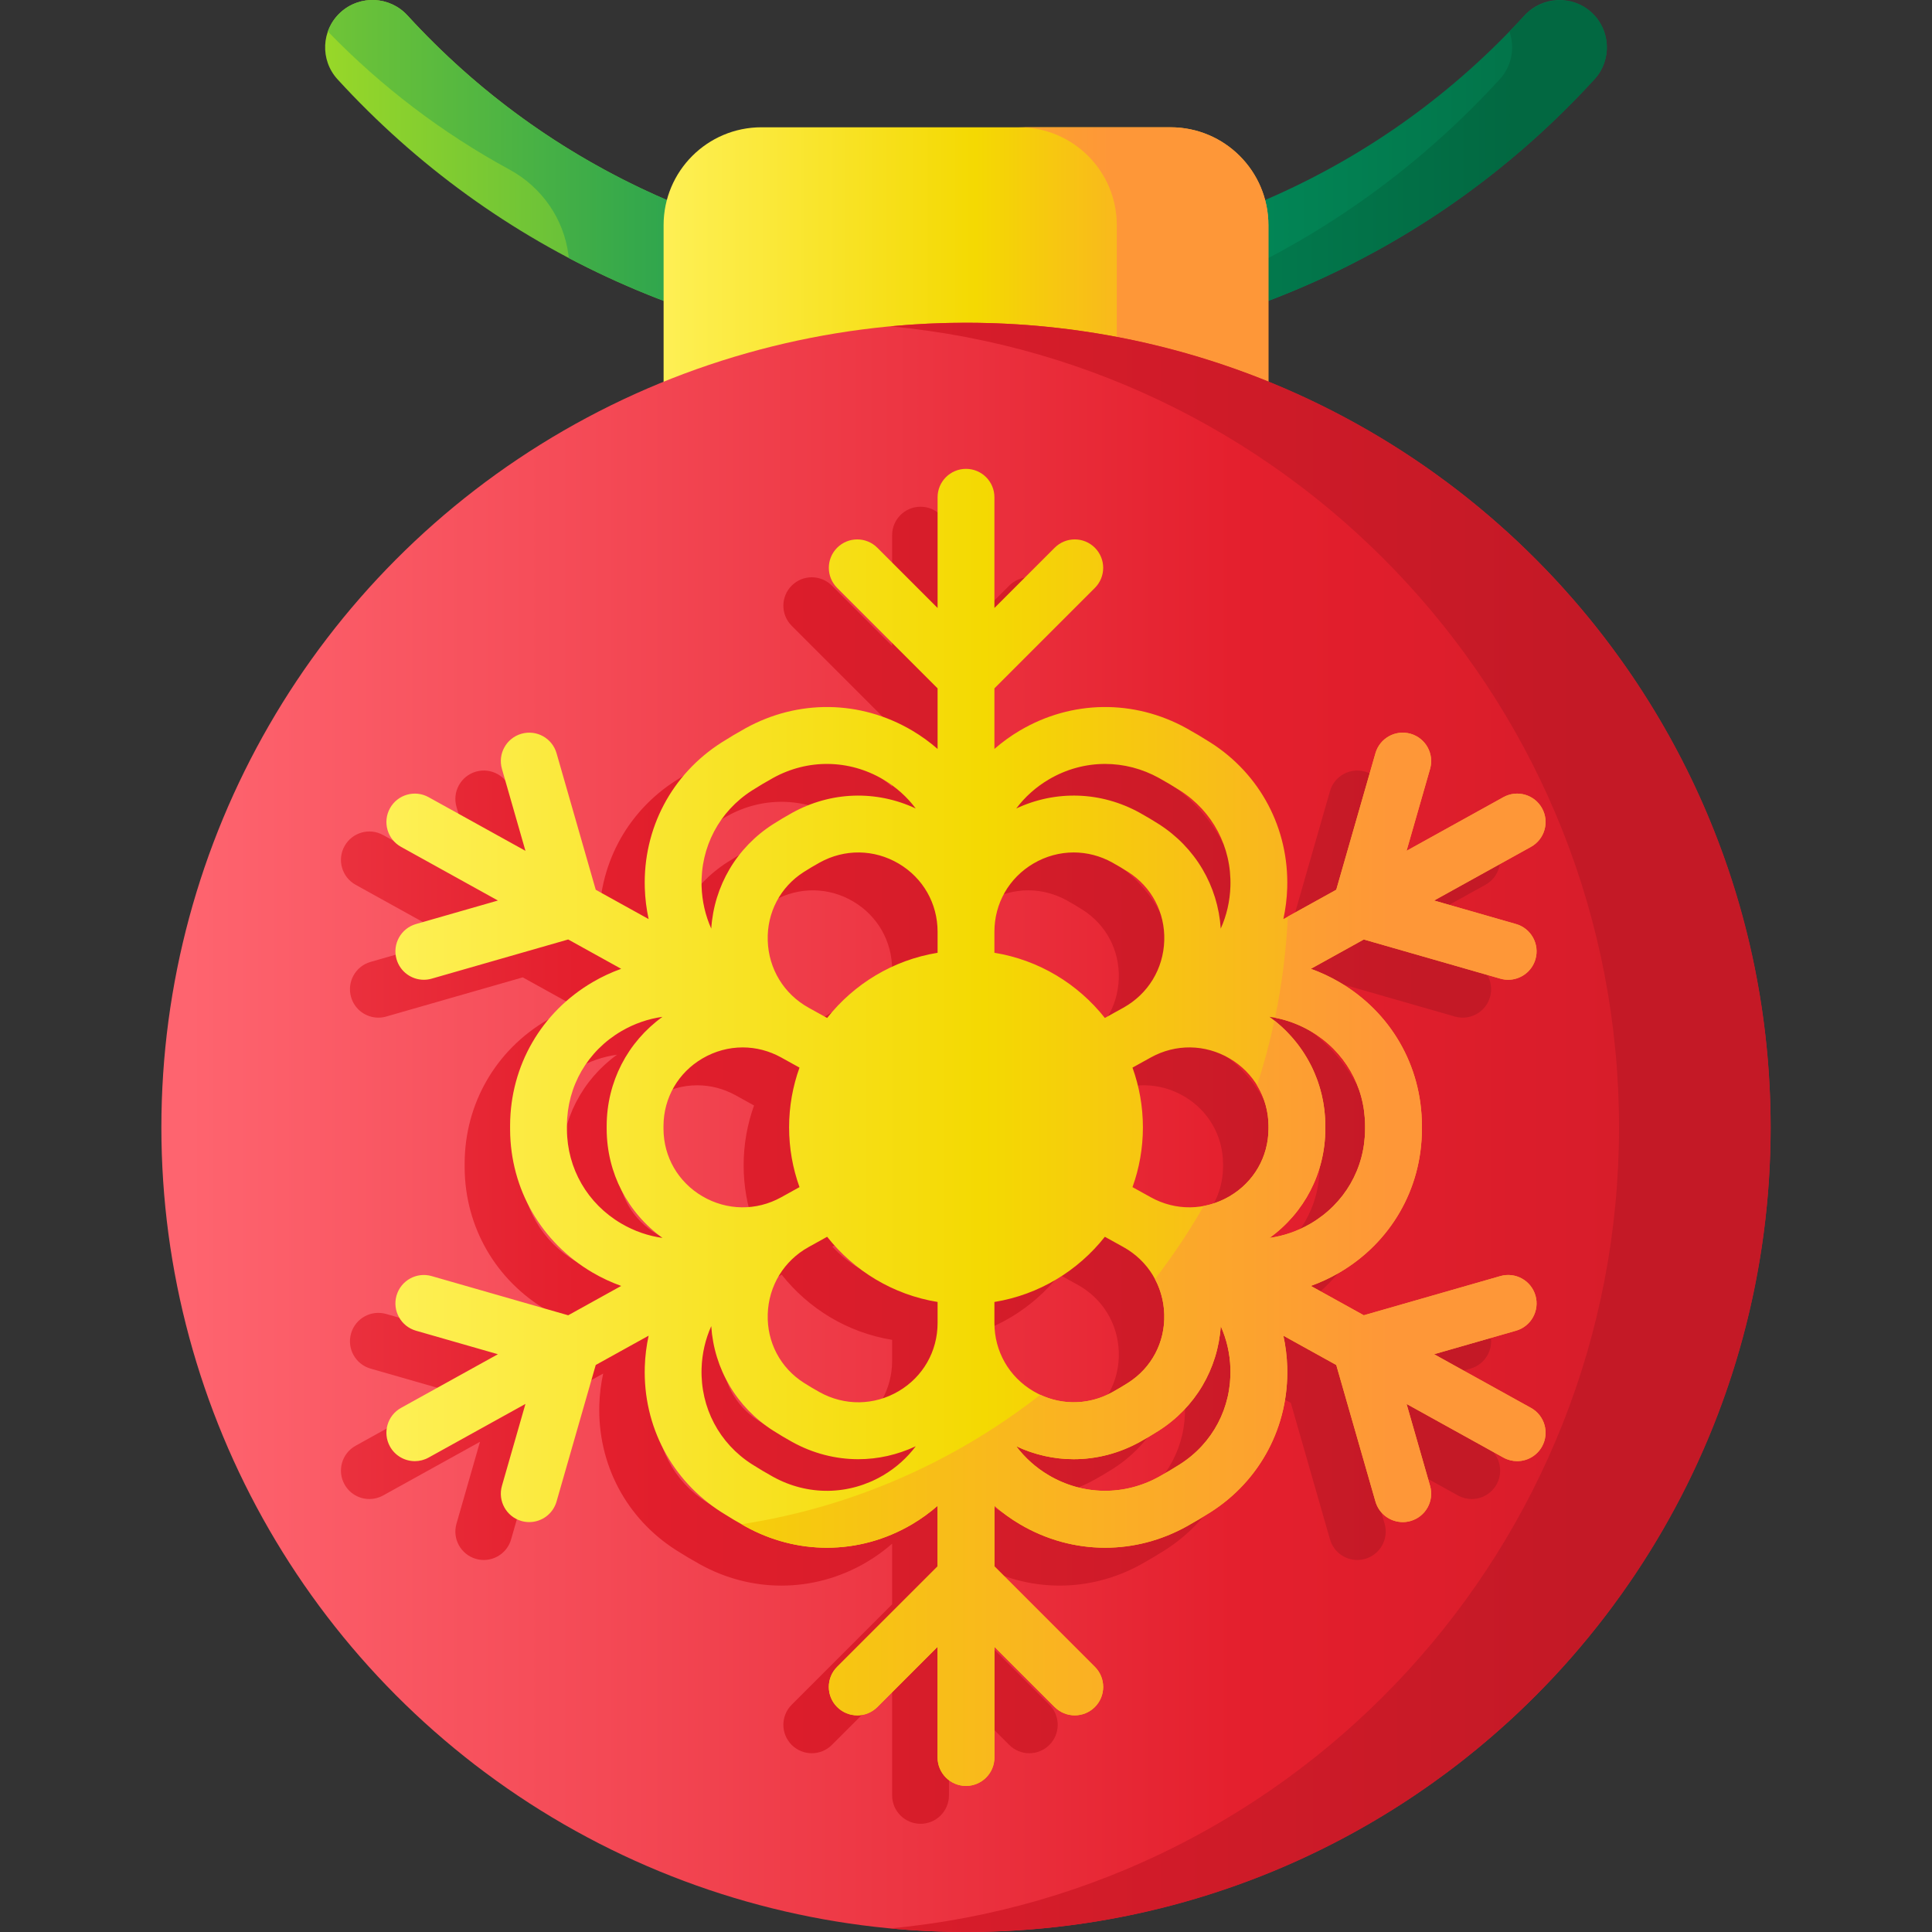 <svg id="Capa_1" enable-background="new 0 0 510 510" height="512" viewBox="0 0 510 510" width="512" xmlns="http://www.w3.org/2000/svg" xmlns:xlink="http://www.w3.org/1999/xlink"><rect x="0" y="0" width="510" height="510" fill="#333333" stroke="none"/><linearGradient id="lg1"><stop offset="0" stop-color="#97d729"/><stop offset=".565" stop-color="#02905d"/><stop offset=".996" stop-color="#026841"/></linearGradient><linearGradient id="SVGID_1_" gradientUnits="userSpaceOnUse" x1="87.099" x2="448.78" xlink:href="#lg1" y1="47" y2="47"/><linearGradient id="SVGID_2_" gradientUnits="userSpaceOnUse" x1="30" x2="402" xlink:href="#lg1" y1="47.001" y2="47.001"/><linearGradient id="lg2"><stop offset="0" stop-color="#fef056"/><stop offset=".521" stop-color="#f4d902"/><stop offset="1" stop-color="#fe9738"/></linearGradient><linearGradient id="SVGID_3_" gradientUnits="userSpaceOnUse" x1="174.13" x2="334.155" xlink:href="#lg2" y1="69.695" y2="69.695"/><linearGradient id="SVGID_4_" gradientUnits="userSpaceOnUse" x1="60.1" x2="292.763" xlink:href="#lg2" y1="69.695" y2="69.695"/><linearGradient id="lg3"><stop offset="0" stop-color="#fe646f"/><stop offset=".521" stop-color="#e41f2d"/><stop offset="1" stop-color="#c41926"/></linearGradient><linearGradient id="SVGID_5_" gradientUnits="userSpaceOnUse" x1="50" x2="586.012" xlink:href="#lg3" y1="297.599" y2="297.599"/><linearGradient id="SVGID_6_" gradientUnits="userSpaceOnUse" x1="-90.5" x2="375.996" xlink:href="#lg3" y1="307.599" y2="307.599"/><linearGradient id="SVGID_7_" gradientUnits="userSpaceOnUse" x1="-179" x2="418.054" xlink:href="#lg3" y1="297.599" y2="297.599"/><linearGradient id="SVGID_8_" gradientUnits="userSpaceOnUse" x1="100" x2="406.713" xlink:href="#lg2" y1="297.599" y2="297.599"/><linearGradient id="SVGID_9_" gradientUnits="userSpaceOnUse" x1="-59" x2="367.011" xlink:href="#lg2" y1="332.418" y2="332.418"/><g><path d="m255 94c-32.102 0-63.111-6.627-92.166-19.699-28.059-12.624-52.865-30.576-73.729-53.359-4.662-5.091-4.314-12.998.777-17.661 5.092-4.662 12.998-4.314 17.661.777 18.555 20.261 40.608 36.224 65.549 47.444 25.807 11.611 53.366 17.498 81.908 17.498s56.101-5.887 81.909-17.498c24.939-11.22 46.993-27.183 65.548-47.444 4.664-5.092 12.571-5.437 17.661-.777 5.091 4.663 5.438 12.569.776 17.661-20.864 22.783-45.67 40.736-73.729 53.359-29.054 13.071-60.062 19.699-92.165 19.699z" fill="url(#SVGID_1_)"/><path d="m419.922 3.102c-5.138-4.511-13.058-3.834-17.684 1.2-1.247 1.357-2.504 2.696-3.788 4.008 1.49 4.22.67 9.1-2.57 12.63-20.86 22.78-45.67 40.74-73.73 53.36-4.08 1.83-8.19 3.54-12.34 5.12v-18.01c-17.7 5.04-36.04 7.59-54.81 7.59-4.19 0-8.36-.13-12.51-.38-24.09-1.47-47.38-7.22-69.4-17.12-5.81-2.61-11.46-5.48-16.94-8.61-18.08-10.27-34.37-23.29-48.61-38.83-4.66-5.09-12.57-5.44-17.66-.78-1.56 1.43-2.68 3.16-3.34 5.03 14.16 14.6 30.221 26.813 47.942 36.449 8.523 4.634 14.38 12.991 15.585 22.617l.093.744c4.14 2.19 8.37 4.25 12.67 6.18 25.27 11.37 52.02 17.86 79.67 19.36 4.15.23 8.31.34 12.5.34 18.7 0 37.03-2.25 54.81-6.71 12.75-3.2 25.23-7.53 37.36-12.99 28.05-12.62 52.86-30.58 73.72-53.36 4.73-5.155 4.31-13.203-.968-17.838z" fill="url(#SVGID_2_)"/><path d="m334.826 105.792h-159.652v-46.36c0-14.267 11.566-25.833 25.833-25.833h107.986c14.267 0 25.833 11.566 25.833 25.833z" fill="url(#SVGID_3_)"/><path d="m308.993 33.599h-40.02c14.267 0 25.833 11.566 25.833 25.833v46.36h40.02v-46.36c0-14.267-11.566-25.833-25.833-25.833z" fill="url(#SVGID_4_)"/><circle cx="255" cy="297.599" fill="url(#SVGID_5_)" r="212.401"/><path d="m392.132 381.644-25.567-14.164 21.624-6.206c3.981-1.143 6.282-5.296 5.14-9.278-1.144-3.982-5.299-6.281-9.278-5.14l-36.042 10.344-13.985-7.748c2.579-.93 5.105-2.092 7.54-3.518 13.557-7.941 21.699-22.035 21.78-37.667l.002-.669-.002-.634c-.081-15.667-8.224-29.761-21.78-37.702-2.433-1.425-4.957-2.591-7.534-3.521l13.979-7.745 36.041 10.344c.691.198 1.388.293 2.073.293 3.26 0 6.261-2.143 7.205-5.433 1.143-3.981-1.158-8.135-5.14-9.278l-21.624-6.206 25.567-14.164c3.623-2.007 4.933-6.572 2.926-10.195s-6.573-4.932-10.195-2.926l-25.566 14.164 6.206-21.623c1.143-3.981-1.158-8.135-5.14-9.278-3.979-1.141-8.135 1.159-9.278 5.14l-10.344 36.041-13.962 7.735c.578-2.667.929-5.412 1.015-8.217.477-15.658-7.098-30.009-20.263-38.39-2.052-1.306-4.171-2.566-6.298-3.745-13.883-7.691-30.326-7.48-43.983.568-2.433 1.433-4.682 3.072-6.749 4.875v-15.995l26.515-26.514c2.929-2.929 2.929-7.678 0-10.606s-7.677-2.93-10.607 0l-15.908 15.908v-29.229c0-4.142-3.357-7.5-7.5-7.5-4.142 0-7.5 3.358-7.5 7.5v29.229l-15.907-15.907c-2.929-2.929-7.678-2.929-10.606 0-2.929 2.929-2.929 7.678 0 10.606l26.514 26.514v15.996c-2.067-1.803-4.316-3.442-6.749-4.875-13.659-8.048-30.101-8.259-43.984-.568-2.13 1.181-4.249 2.44-6.296 3.744-13.166 8.381-20.741 22.732-20.263 38.39.086 2.806.437 5.551 1.014 8.218l-13.962-7.735-10.344-36.041c-1.143-3.981-5.296-6.284-9.278-5.14-3.981 1.143-6.283 5.296-5.14 9.278l6.206 21.623-25.567-14.164c-3.624-2.007-8.188-.697-10.195 2.926-2.007 3.624-.697 8.188 2.926 10.195l25.567 14.164-21.623 6.206c-3.981 1.143-6.283 5.296-5.14 9.278.944 3.291 3.945 5.433 7.206 5.433.685 0 1.381-.095 2.072-.293l36.042-10.344 13.979 7.745c-2.578.93-5.101 2.096-7.534 3.521-13.558 7.941-21.7 22.035-21.781 37.703l-.001.632.001.634c.081 15.667 8.223 29.761 21.781 37.702 2.435 1.426 4.96 2.588 7.539 3.518l-13.985 7.748-36.042-10.344c-3.981-1.142-8.135 1.159-9.278 5.14s1.159 8.135 5.14 9.278l21.623 6.206-25.567 14.164c-3.623 2.007-4.933 6.572-2.926 10.195 1.37 2.472 3.929 3.867 6.567 3.867 1.229 0 2.476-.303 3.628-.941l25.567-14.164-6.206 21.623c-1.143 3.981 1.159 8.135 5.14 9.278.691.198 1.387.293 2.072.293 3.26 0 6.261-2.143 7.206-5.433l10.344-36.041 13.962-7.735c-.578 2.667-.929 5.412-1.014 8.218-.478 15.658 7.098 30.009 20.262 38.39 2.048 1.304 4.167 2.563 6.298 3.745 6.771 3.751 14.147 5.622 21.515 5.622 7.741 0 15.472-2.066 22.469-6.189 2.432-1.433 4.681-3.072 6.749-4.875v15.996l-26.514 26.514c-2.929 2.929-2.929 7.678 0 10.606 1.464 1.464 3.384 2.197 5.303 2.197s3.839-.732 5.303-2.197l15.907-15.907v29.229c0 4.142 3.358 7.5 7.5 7.5 4.143 0 7.5-3.358 7.5-7.5v-29.229l15.907 15.907c2.93 2.929 7.678 2.929 10.607 0s2.929-7.678 0-10.606l-26.514-26.518v-15.995c2.067 1.803 4.316 3.442 6.749 4.875 6.998 4.124 14.728 6.189 22.469 6.189 7.367 0 14.745-1.871 21.515-5.622 2.127-1.179 4.246-2.438 6.297-3.744 13.166-8.381 20.74-22.732 20.264-38.39-.086-2.806-.437-5.551-1.015-8.217l13.962 7.735 10.344 36.041c.944 3.291 3.944 5.433 7.205 5.433.686 0 1.382-.095 2.073-.293 3.981-1.143 6.282-5.296 5.14-9.278l-6.206-21.623 25.566 14.164c1.152.638 2.398.941 3.628.941 2.639 0 5.198-1.396 6.567-3.867 2.006-3.623.697-8.187-2.926-10.195zm-96.793-24.711c.226 7.383-3.338 14.145-9.532 18.087-1.355.863-2.762 1.699-4.178 2.485-6.584 3.646-14.378 3.545-20.845-.266-6.439-3.794-10.284-10.525-10.284-18.005v-5.546c11.768-1.908 22.068-8.231 29.156-17.208l4.879 2.703c6.537 3.625 10.576 10.259 10.804 17.75zm-95.147 18.087c-6.193-3.942-9.756-10.704-9.531-18.088.228-7.487 4.263-14.118 10.794-17.743l4.889-2.709c7.088 8.976 17.388 15.299 29.156 17.208v5.546c0 7.48-3.845 14.21-10.284 18.005-6.471 3.811-14.264 3.911-20.845.265-1.413-.782-2.818-1.618-4.179-2.484zm-9.531-116.755c-.225-7.384 3.338-14.145 9.531-18.087 1.361-.866 2.767-1.702 4.179-2.484 6.581-3.647 14.374-3.548 20.846.265 6.439 3.794 10.284 10.525 10.284 18.005v5.546c-11.768 1.908-22.069 8.231-29.156 17.208l-4.864-2.695-.015-.008c-6.538-3.625-10.577-10.259-10.805-17.75zm20.639 49.334c0-2.895.398-5.697 1.128-8.363l15.095 8.363-15.095 8.363c-.73-2.666-1.128-5.469-1.128-8.363zm63.399 0c0 2.895-.398 5.697-1.128 8.363l-15.095-8.363 15.095-8.363c.731 2.666 1.128 5.468 1.128 8.363zm-24.199-12.729v-18.066c6.16 1.501 11.621 4.802 15.789 9.319zm-15 0-15.79-8.747c4.168-4.516 9.629-7.818 15.79-9.319zm0 25.458v18.066c-6.161-1.501-11.621-4.802-15.79-9.319zm15 0 15.789 8.747c-4.168 4.516-9.629 7.818-15.789 9.319zm72.354-12.307c-.038 7.381-3.881 14.025-10.279 17.773-6.47 3.789-14.238 3.887-20.783.261l-3.078-1.705-1.763-.977c1.775-4.93 2.748-10.24 2.748-15.775s-.973-10.844-2.748-15.775l1.763-.977 3.078-1.705c6.545-3.626 14.314-3.527 20.783.261 6.398 3.748 10.241 10.392 10.279 17.782l.002.413zm-38.319-32.007-4.879 2.703c-7.088-8.977-17.388-15.299-29.156-17.208v-5.546c0-7.48 3.845-14.21 10.284-18.005 3.314-1.953 6.976-2.931 10.644-2.931 3.492 0 6.991.887 10.2 2.666 1.417.785 2.823 1.622 4.179 2.485h.001c6.193 3.942 9.757 10.704 9.531 18.087-.228 7.491-4.267 14.125-10.804 17.749zm-121.389 31.163c.038-7.381 3.881-14.025 10.28-17.773 3.313-1.94 6.967-2.913 10.623-2.913 3.48 0 6.962.882 10.153 2.647l4.847 2.685c-1.775 4.93-2.748 10.24-2.748 15.775 0 5.534.973 10.844 2.748 15.775l-4.849 2.686c-.001 0-.001.001-.002.001-6.543 3.619-14.307 3.52-20.772-.267-6.399-3.748-10.242-10.392-10.28-17.758l-.001-.437zm185.198-.1.002.521-.002.557c-.053 10.315-5.422 19.6-14.361 24.836-3.423 2.005-7.107 3.266-10.859 3.788 9.218-6.668 14.67-17.142 14.73-28.672l.002-.508-.002-.499c-.06-11.538-5.512-22.013-14.73-28.681 3.752.522 7.436 1.783 10.859 3.787 8.939 5.237 14.308 14.521 14.361 24.871zm-83.481-91.326c4.627-2.727 9.737-4.093 14.858-4.093 4.875 0 9.76 1.239 14.241 3.722 1.862 1.031 3.716 2.134 5.511 3.277h.001c8.658 5.511 13.64 14.961 13.325 25.278-.121 3.957-1.006 7.742-2.552 11.193-.759-11.301-6.703-21.442-16.386-27.606-1.611-1.025-3.28-2.018-4.963-2.951-10.247-5.677-22.209-6.035-32.633-1.15 2.278-3.037 5.173-5.652 8.598-7.67zm-78.337 2.906c1.792-1.141 3.646-2.244 5.511-3.277 9.188-5.091 20.066-4.953 29.1.371 3.425 2.018 6.32 4.633 8.597 7.672-10.426-4.885-22.385-4.528-32.634 1.15h-.001c-1.677.93-3.346 1.922-4.962 2.951-9.683 6.164-15.627 16.305-16.386 27.605-1.545-3.452-2.43-7.236-2.551-11.193-.314-10.317 4.667-19.767 13.326-25.279zm-48.87 89.5-.001-.558.001-.557c.053-10.315 5.422-19.6 14.362-24.836 3.422-2.004 7.105-3.264 10.857-3.786-9.217 6.668-14.669 17.143-14.729 28.694l-.001.484.001.499c.06 11.538 5.512 22.013 14.731 28.681-3.753-.522-7.436-1.782-10.859-3.787-8.94-5.236-14.309-14.521-14.362-24.834zm83.481 91.29c-9.035 5.322-19.913 5.46-29.1.371-1.865-1.034-3.719-2.136-5.511-3.277 0 0 0 0-.001 0-8.658-5.511-13.64-14.961-13.325-25.278.12-3.957 1.006-7.742 2.551-11.193.758 11.301 6.702 21.442 16.386 27.605 1.616 1.028 3.286 2.021 4.963 2.951 5.499 3.046 11.492 4.566 17.476 4.566 5.169 0 10.326-1.154 15.158-3.417-2.277 3.038-5.172 5.653-8.597 7.672zm78.337-2.907c-1.795 1.143-3.648 2.246-5.511 3.277-9.188 5.091-20.066 4.953-29.1-.371-3.425-2.018-6.321-4.634-8.598-7.672 4.832 2.264 9.988 3.418 15.158 3.418 5.984 0 11.979-1.521 17.477-4.566.001 0 .001-.001.002-.001 1.681-.932 3.351-1.925 4.961-2.95 9.683-6.164 15.627-16.305 16.386-27.606 1.545 3.452 2.431 7.236 2.552 11.193.313 10.317-4.668 19.767-13.327 25.278z" fill="url(#SVGID_6_)"/><path d="m255 85.198c-6.75 0-13.421.329-20.01.945 107.92 10.086 192.391 100.9 192.391 211.456s-84.471 201.37-192.391 211.456c6.589.616 13.26.945 20.01.945 117.306 0 212.401-95.095 212.401-212.401s-95.095-212.401-212.401-212.401z" fill="url(#SVGID_7_)"/><path d="m404.132 371.644-25.567-14.164 21.624-6.206c3.981-1.143 6.282-5.296 5.14-9.278-1.144-3.982-5.299-6.281-9.278-5.14l-36.042 10.344-13.985-7.748c2.579-.93 5.105-2.092 7.54-3.518 13.557-7.941 21.699-22.035 21.78-37.667l.002-.669-.002-.634c-.081-15.667-8.224-29.761-21.78-37.702-2.433-1.425-4.957-2.591-7.534-3.52l13.979-7.745 36.041 10.344c.691.198 1.388.293 2.073.293 3.26 0 6.261-2.143 7.205-5.433 1.143-3.981-1.158-8.135-5.14-9.278l-21.624-6.206 25.567-14.164c3.623-2.007 4.933-6.572 2.926-10.195s-6.573-4.932-10.195-2.926l-25.566 14.164 6.206-21.623c1.143-3.981-1.158-8.135-5.14-9.278-3.979-1.141-8.135 1.159-9.278 5.14l-10.344 36.041-13.962 7.735c.578-2.667.929-5.412 1.015-8.217.477-15.658-7.098-30.009-20.263-38.39-2.052-1.306-4.171-2.566-6.298-3.745-13.883-7.691-30.326-7.48-43.983.568-2.433 1.433-4.682 3.072-6.749 4.875v-15.995l26.515-26.514c2.929-2.929 2.929-7.678 0-10.606s-7.677-2.93-10.607 0l-15.908 15.907v-29.229c0-4.142-3.357-7.5-7.5-7.5-4.142 0-7.5 3.358-7.5 7.5v29.229l-15.907-15.907c-2.929-2.929-7.678-2.929-10.606 0-2.929 2.929-2.929 7.678 0 10.606l26.514 26.514v15.996c-2.067-1.803-4.316-3.442-6.749-4.875-13.659-8.048-30.101-8.259-43.984-.568-2.13 1.181-4.249 2.44-6.296 3.744-13.166 8.381-20.741 22.732-20.263 38.39.086 2.806.437 5.551 1.014 8.218l-13.962-7.735-10.344-36.041c-1.143-3.981-5.296-6.284-9.278-5.14-3.981 1.143-6.283 5.296-5.14 9.278l6.206 21.623-25.567-14.164c-3.624-2.007-8.188-.697-10.195 2.926-2.007 3.624-.697 8.188 2.926 10.195l25.567 14.164-21.623 6.206c-3.981 1.143-6.283 5.296-5.14 9.278.944 3.291 3.945 5.433 7.206 5.433.685 0 1.381-.095 2.072-.293l36.042-10.344 13.979 7.745c-2.578.93-5.101 2.096-7.534 3.521-13.558 7.941-21.7 22.035-21.781 37.703l-.001.632.001.634c.081 15.667 8.223 29.761 21.781 37.702 2.435 1.426 4.96 2.588 7.539 3.518l-13.985 7.748-36.042-10.344c-3.981-1.142-8.135 1.159-9.278 5.14s1.159 8.135 5.14 9.278l21.623 6.206-25.567 14.164c-3.623 2.007-4.933 6.572-2.926 10.195 1.37 2.472 3.929 3.867 6.567 3.867 1.229 0 2.476-.303 3.628-.941l25.567-14.164-6.206 21.623c-1.143 3.981 1.159 8.135 5.14 9.278.691.198 1.387.293 2.072.293 3.26 0 6.261-2.143 7.206-5.433l10.344-36.041 13.962-7.735c-.578 2.667-.929 5.412-1.014 8.218-.478 15.658 7.098 30.009 20.262 38.39 2.048 1.304 4.167 2.563 6.298 3.745 6.771 3.751 14.147 5.622 21.515 5.622 7.741 0 15.472-2.066 22.469-6.189 2.432-1.433 4.681-3.072 6.749-4.875v15.996l-26.514 26.514c-2.929 2.929-2.929 7.678 0 10.606 1.464 1.464 3.384 2.197 5.303 2.197s3.839-.732 5.303-2.197l15.907-15.907v29.229c0 4.142 3.358 7.5 7.5 7.5 4.143 0 7.5-3.358 7.5-7.5v-29.229l15.907 15.907c2.93 2.929 7.678 2.929 10.607 0s2.929-7.678 0-10.606l-26.514-26.518v-15.995c2.067 1.803 4.316 3.442 6.749 4.875 6.998 4.124 14.728 6.189 22.469 6.189 7.367 0 14.745-1.871 21.515-5.622 2.127-1.179 4.246-2.438 6.297-3.744 13.166-8.381 20.74-22.732 20.264-38.39-.086-2.806-.437-5.551-1.015-8.217l13.962 7.735 10.344 36.041c.944 3.291 3.944 5.433 7.205 5.433.686 0 1.382-.095 2.073-.293 3.981-1.143 6.282-5.296 5.14-9.278l-6.206-21.623 25.566 14.164c1.152.638 2.398.941 3.628.941 2.639 0 5.198-1.396 6.567-3.867 2.006-3.623.697-8.187-2.926-10.195zm-96.793-24.711c.226 7.383-3.338 14.145-9.532 18.087-1.355.863-2.762 1.699-4.178 2.485-6.584 3.646-14.378 3.545-20.845-.266-6.439-3.794-10.284-10.525-10.284-18.005v-5.546c11.768-1.908 22.068-8.231 29.156-17.208l4.879 2.703c6.537 3.625 10.576 10.259 10.804 17.75zm-95.147 18.087c-6.193-3.942-9.756-10.704-9.531-18.088.228-7.487 4.263-14.118 10.794-17.743l4.889-2.709c7.088 8.976 17.388 15.299 29.156 17.208v5.546c0 7.48-3.845 14.21-10.284 18.005-6.471 3.811-14.264 3.911-20.845.265-1.413-.782-2.818-1.618-4.179-2.484zm-9.531-116.755c-.225-7.384 3.338-14.146 9.531-18.087 1.361-.866 2.767-1.702 4.179-2.484 6.581-3.647 14.374-3.548 20.846.265 6.439 3.794 10.284 10.525 10.284 18.005v5.546c-11.768 1.908-22.069 8.231-29.156 17.208l-4.864-2.695-.015-.008c-6.538-3.625-10.577-10.259-10.805-17.75zm132.193 49.756c-.038 7.381-3.881 14.025-10.279 17.773-6.47 3.789-14.238 3.887-20.783.261l-3.078-1.705-1.763-.977c1.775-4.93 2.748-10.24 2.748-15.775s-.973-10.844-2.748-15.775l1.763-.977 3.078-1.705c6.545-3.626 14.314-3.527 20.783.261 6.398 3.748 10.241 10.392 10.279 17.782l.002.413zm-38.319-32.007-4.879 2.703c-7.088-8.977-17.388-15.299-29.156-17.208v-5.546c0-7.48 3.845-14.21 10.284-18.005 3.314-1.953 6.976-2.931 10.644-2.931 3.492 0 6.991.887 10.2 2.666 1.417.785 2.823 1.622 4.179 2.485h.001c6.193 3.942 9.757 10.704 9.531 18.087-.228 7.491-4.267 14.125-10.804 17.749zm-121.389 31.163c.038-7.381 3.881-14.025 10.28-17.773 3.313-1.94 6.967-2.913 10.623-2.913 3.48 0 6.962.882 10.153 2.647l4.847 2.685c-1.775 4.93-2.748 10.24-2.748 15.775 0 5.534.973 10.844 2.748 15.775l-4.849 2.686c-.001 0-.001.001-.002.001-6.543 3.619-14.307 3.52-20.772-.267-6.399-3.748-10.242-10.392-10.28-17.758l-.001-.437zm185.198-.1.002.521-.002.557c-.053 10.315-5.422 19.6-14.361 24.836-3.423 2.005-7.107 3.266-10.859 3.788 9.218-6.668 14.67-17.142 14.73-28.672l.002-.508-.002-.499c-.06-11.538-5.512-22.013-14.73-28.681 3.752.522 7.436 1.783 10.859 3.787 8.939 5.237 14.308 14.521 14.361 24.871zm-83.481-91.326c4.627-2.727 9.737-4.093 14.858-4.093 4.875 0 9.76 1.239 14.241 3.722 1.862 1.031 3.716 2.134 5.511 3.277h.001c8.658 5.511 13.64 14.961 13.325 25.278-.121 3.957-1.006 7.742-2.552 11.193-.759-11.301-6.703-21.442-16.386-27.606-1.611-1.025-3.28-2.018-4.963-2.951-10.247-5.677-22.209-6.035-32.633-1.15 2.278-3.037 5.173-5.652 8.598-7.67zm-78.337 2.906c1.792-1.141 3.646-2.244 5.511-3.277 9.188-5.091 20.066-4.953 29.1.371 3.425 2.018 6.32 4.633 8.597 7.672-10.426-4.885-22.385-4.528-32.634 1.15h-.001c-1.677.93-3.346 1.922-4.962 2.951-9.683 6.164-15.627 16.305-16.386 27.605-1.545-3.452-2.43-7.236-2.551-11.193-.314-10.317 4.667-19.767 13.326-25.279zm-48.87 89.5-.001-.558.001-.557c.053-10.315 5.422-19.6 14.362-24.836 3.422-2.004 7.105-3.264 10.857-3.786-9.217 6.668-14.669 17.143-14.729 28.694l-.001.484.001.499c.06 11.538 5.512 22.013 14.731 28.681-3.753-.522-7.436-1.782-10.859-3.787-8.94-5.236-14.309-14.521-14.362-24.834zm83.481 91.29c-9.035 5.322-19.913 5.46-29.1.371-1.865-1.034-3.719-2.136-5.511-3.277 0 0 0 0-.001 0-8.658-5.511-13.64-14.961-13.325-25.278.12-3.957 1.006-7.742 2.551-11.193.758 11.301 6.702 21.442 16.386 27.605 1.616 1.028 3.286 2.021 4.963 2.951 5.499 3.046 11.492 4.566 17.476 4.566 5.169 0 10.326-1.154 15.158-3.417-2.277 3.038-5.172 5.653-8.597 7.672zm78.337-2.907c-1.795 1.143-3.648 2.246-5.511 3.277-9.188 5.091-20.066 4.953-29.1-.371-3.425-2.018-6.321-4.634-8.598-7.672 4.832 2.264 9.988 3.418 15.158 3.418 5.984 0 11.979-1.521 17.477-4.566.001 0 .001-.001.002-.001 1.681-.932 3.351-1.925 4.961-2.95 9.683-6.164 15.627-16.305 16.386-27.606 1.545 3.452 2.431 7.236 2.552 11.193.313 10.317-4.668 19.767-13.327 25.278z" fill="url(#SVGID_8_)"/><path d="m404.132 371.644-25.567-14.164 21.624-6.206c3.981-1.143 6.282-5.296 5.14-9.278-1.144-3.982-5.299-6.281-9.278-5.14l-36.042 10.344-13.985-7.748c2.579-.93 5.105-2.092 7.54-3.518 13.557-7.941 21.699-22.035 21.78-37.667l.002-.669-.002-.634c-.081-15.667-8.224-29.761-21.78-37.702-2.433-1.425-4.957-2.591-7.534-3.521l13.979-7.745 36.041 10.344c.691.198 1.388.293 2.073.293 3.26 0 6.261-2.143 7.205-5.433 1.143-3.981-1.158-8.135-5.14-9.278l-21.624-6.206 25.567-14.164c3.623-2.007 4.933-6.572 2.926-10.195s-6.573-4.932-10.195-2.926l-25.566 14.164 6.206-21.623c1.143-3.981-1.158-8.135-5.14-9.278-3.979-1.141-8.135 1.159-9.278 5.14l-10.344 36.041-12.783 7.082c-.43 9.106-1.573 18.025-3.377 26.703 3.247.621 6.424 1.801 9.402 3.545 8.939 5.236 14.309 14.521 14.361 24.871l.002.521-.002.557c-.053 10.315-5.422 19.6-14.361 24.836-3.423 2.005-7.107 3.266-10.859 3.788 9.218-6.668 14.67-17.142 14.73-28.672l.002-.508-.002-.499c-.057-10.984-5.01-20.997-13.437-27.687-1.236 5.813-2.769 11.516-4.581 17.094 1.926 3.151 2.997 6.81 3.017 10.679l.002.413-.002.422c-.038 7.381-3.881 14.025-10.279 17.773-2.162 1.266-4.47 2.11-6.828 2.551-3.852 6.735-8.156 13.176-12.86 19.295 1.493 2.803 2.352 5.962 2.453 9.293.226 7.383-3.338 14.145-9.532 18.087-1.355.863-2.762 1.699-4.178 2.485-5.977 3.31-12.947 3.521-19.02.684-22.449 17.567-49.409 29.633-78.855 34.167.339.192.674.394 1.014.582 6.771 3.751 14.147 5.622 21.515 5.622 7.741 0 15.472-2.066 22.469-6.189 2.432-1.433 4.681-3.072 6.749-4.875v15.996l-26.514 26.514c-2.929 2.929-2.929 7.678 0 10.606 1.464 1.464 3.384 2.197 5.303 2.197s3.839-.732 5.303-2.197l15.907-15.907v29.229c0 4.142 3.358 7.5 7.5 7.5 4.143 0 7.5-3.358 7.5-7.5v-29.229l15.907 15.907c2.93 2.929 7.678 2.929 10.607 0s2.929-7.678 0-10.606l-26.513-26.515v-15.995c2.067 1.803 4.316 3.442 6.749 4.875 6.998 4.124 14.728 6.189 22.469 6.189 7.367 0 14.745-1.871 21.515-5.622 2.127-1.179 4.246-2.438 6.297-3.744 13.166-8.381 20.74-22.732 20.264-38.39-.086-2.806-.437-5.551-1.015-8.217l13.962 7.735 10.344 36.041c.944 3.291 3.944 5.433 7.205 5.433.686 0 1.382-.095 2.073-.293 3.981-1.143 6.282-5.296 5.14-9.278l-6.206-21.623 25.566 14.164c1.152.638 2.398.941 3.628.941 2.639 0 5.198-1.396 6.567-3.867 2.006-3.623.697-8.187-2.926-10.195zm-92.658 14.896c-1.795 1.143-3.648 2.246-5.511 3.277-9.188 5.091-20.066 4.953-29.1-.371-3.425-2.018-6.321-4.634-8.598-7.672 4.832 2.264 9.988 3.418 15.158 3.418 5.984 0 11.979-1.521 17.477-4.566.001 0 .001-.001.002-.001 1.681-.932 3.351-1.925 4.961-2.95 9.683-6.164 15.627-16.305 16.386-27.606 1.545 3.452 2.431 7.236 2.552 11.193.313 10.317-4.668 19.767-13.327 25.278z" fill="url(#SVGID_9_)"/></g></svg>